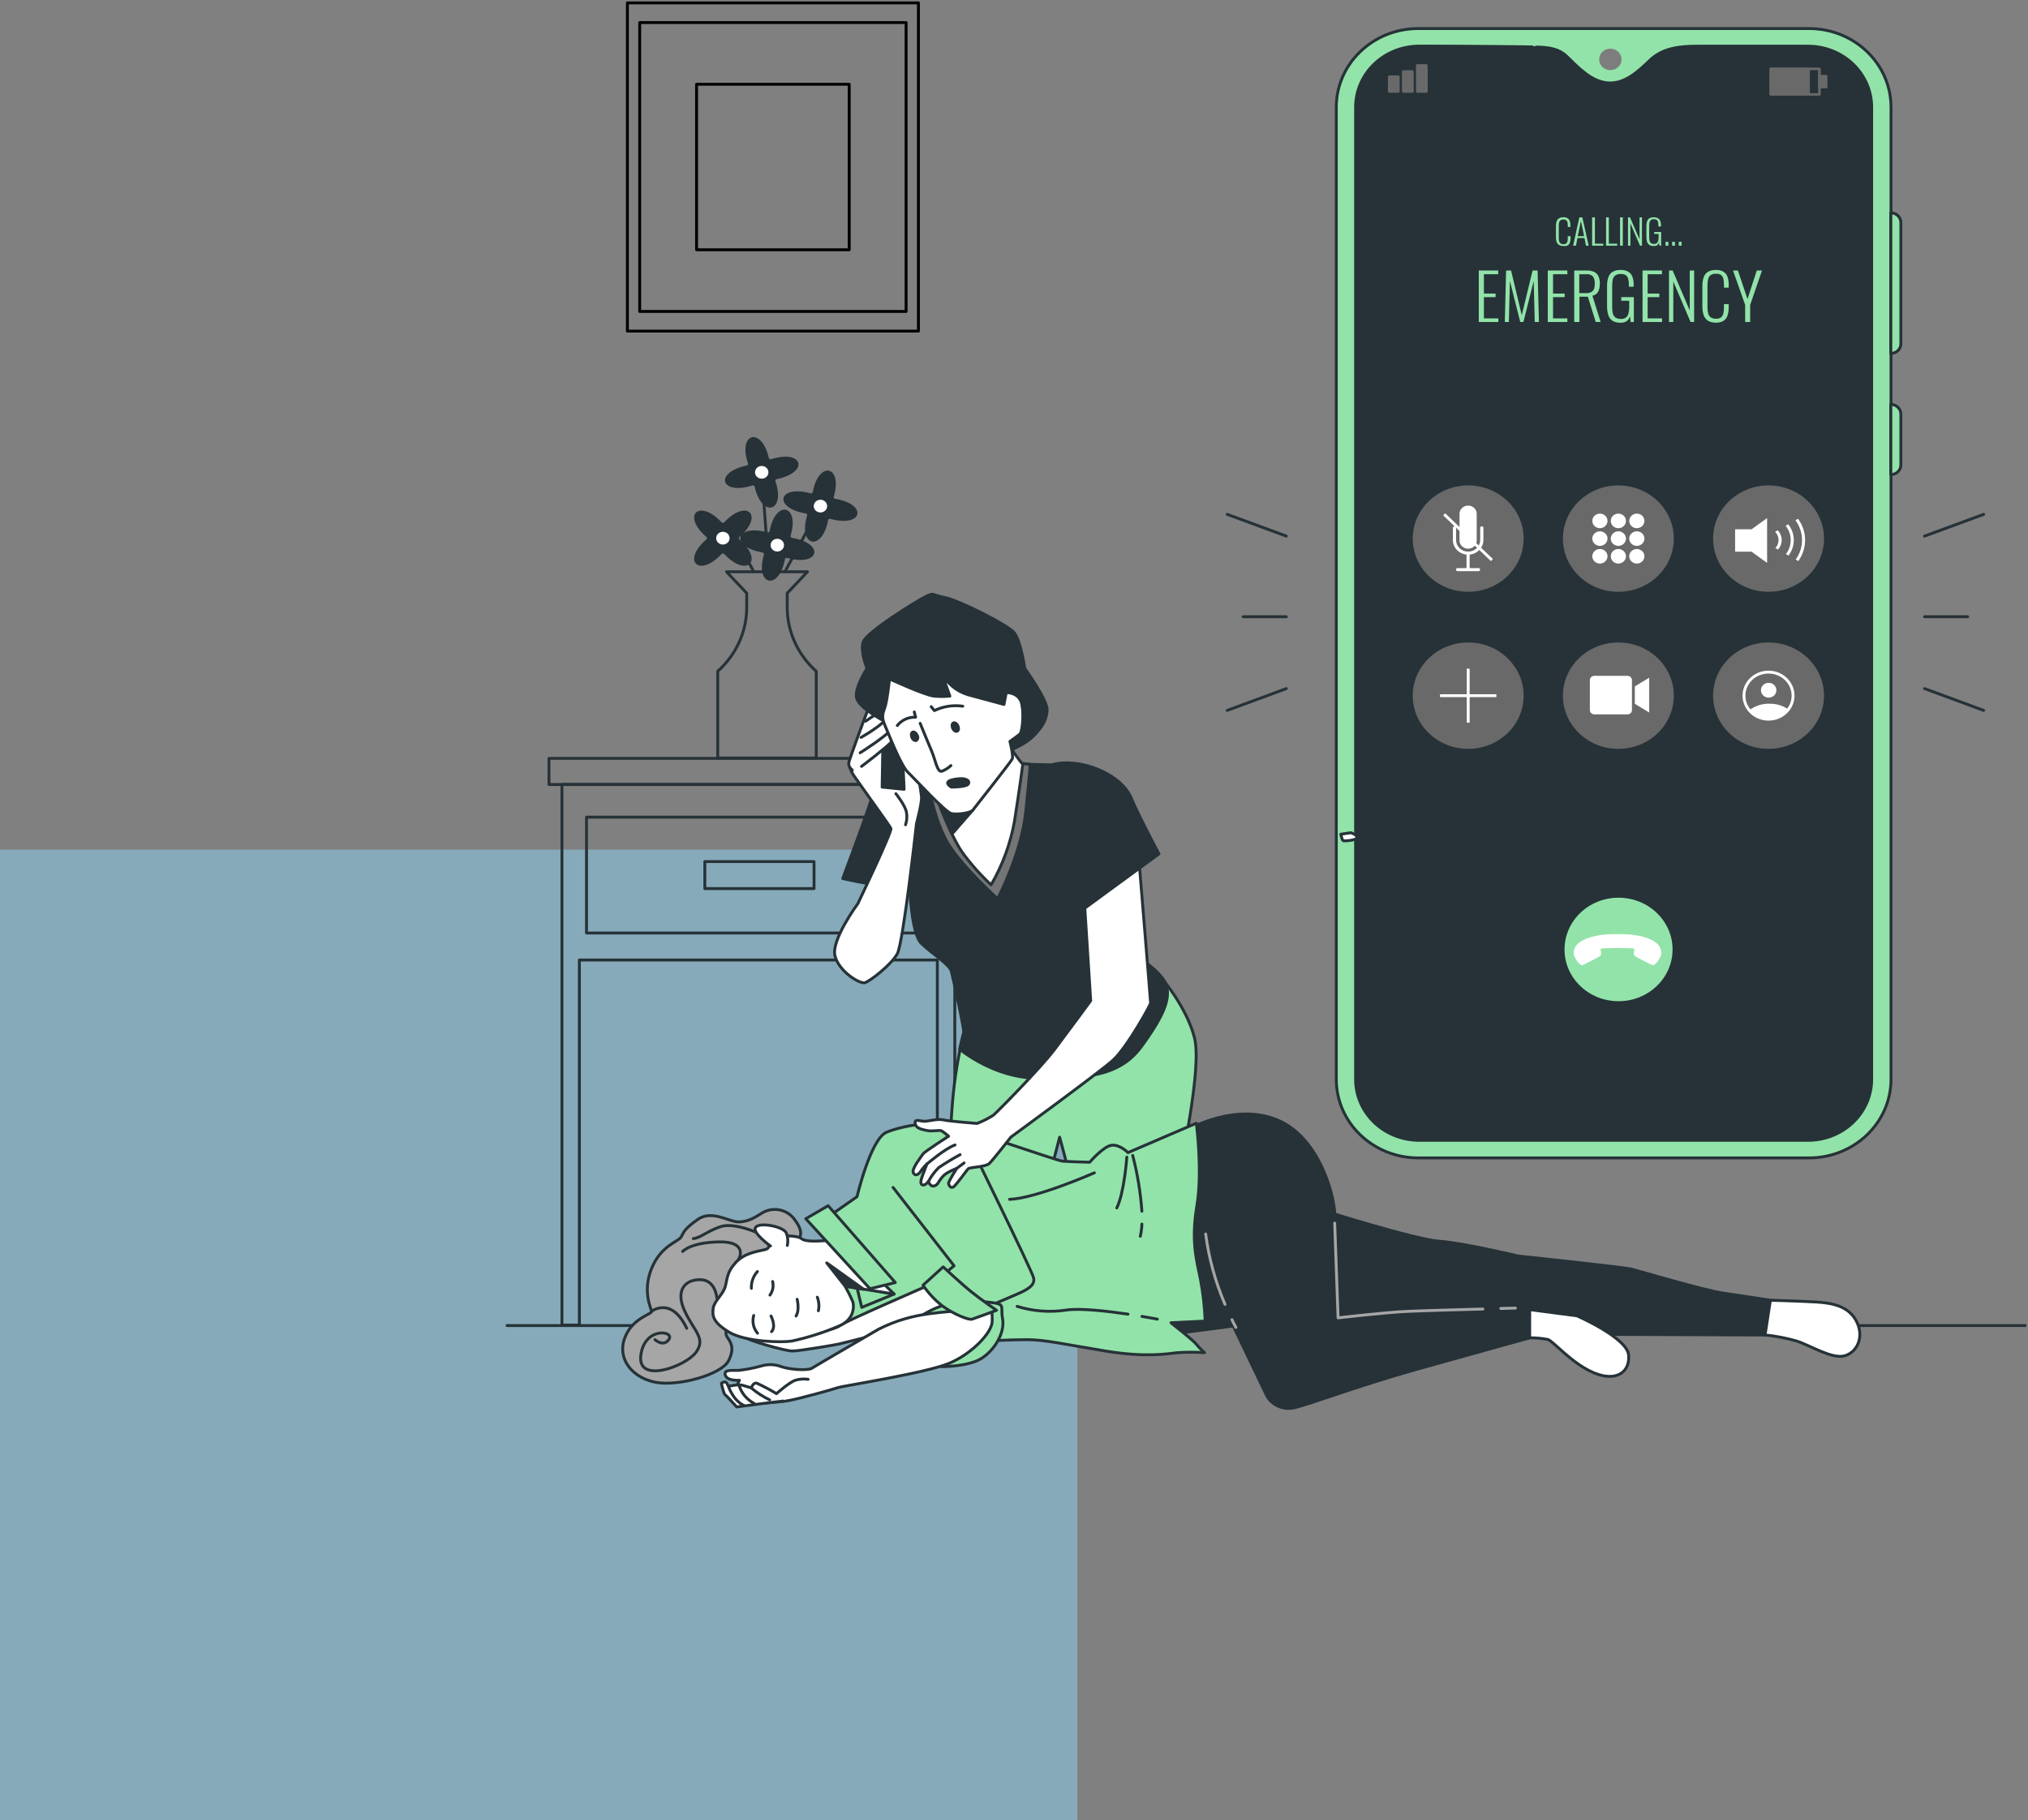 <svg width="704" height="632" viewBox="0 0 704 632" fill="none" xmlns="http://www.w3.org/2000/svg">
<rect x="0" y="0" width="704" height="632" fill="#808080" stroke="none"/>
<rect x="-25" y="295" width="399" height="337" fill="#89C4DB" fill-opacity="0.62"/>
<path d="M176 460.235H703" stroke="#263238" stroke-linecap="round" stroke-linejoin="round"/>
<path d="M261.644 198.519C257.08 188.956 250.955 186.831 250.955 186.831" stroke="#263238" stroke-linecap="round" stroke-linejoin="round"/>
<path d="M269.829 189.286L267.315 198.328" stroke="#263238" stroke-linecap="round" stroke-linejoin="round"/>
<path d="M272.499 198.466L284.805 175.728" stroke="#263238" stroke-linecap="round" stroke-linejoin="round"/>
<path d="M264.424 163.998L266.883 198.221" stroke="#263238" stroke-linecap="round" stroke-linejoin="round"/>
<path d="M273.274 210.876V205.957L280.297 198.519H252.195L259.218 205.957V210.876C259.219 215.039 258.326 219.158 256.593 222.975C254.861 226.792 252.327 230.225 249.149 233.061V263.183H283.343V233.061C280.167 230.224 277.634 226.79 275.902 222.974C274.169 219.157 273.275 215.039 273.274 210.876Z" stroke="#263238" stroke-linecap="round" stroke-linejoin="round"/>
<path d="M256.681 186.418C265.377 178.906 259.24 173.009 251.398 181.349C251.34 181.409 251.27 181.457 251.192 181.49C251.113 181.522 251.029 181.539 250.944 181.539C250.859 181.539 250.774 181.522 250.696 181.49C250.618 181.457 250.548 181.409 250.49 181.349C242.659 173.009 236.511 178.906 245.206 186.418C245.272 186.471 245.324 186.538 245.36 186.613C245.396 186.689 245.415 186.77 245.415 186.853C245.415 186.936 245.396 187.018 245.36 187.093C245.324 187.168 245.272 187.235 245.206 187.289C236.511 194.801 242.659 200.698 250.49 192.357C250.546 192.294 250.616 192.244 250.694 192.209C250.772 192.174 250.858 192.157 250.944 192.157C251.03 192.157 251.115 192.174 251.194 192.209C251.272 192.244 251.342 192.294 251.398 192.357C259.24 200.698 265.377 194.801 256.681 187.289C256.619 187.233 256.569 187.166 256.535 187.091C256.501 187.016 256.484 186.935 256.484 186.853C256.484 186.771 256.501 186.691 256.535 186.616C256.569 186.541 256.619 186.473 256.681 186.418Z" fill="#263238"/>
<path d="M253.769 186.853C253.769 186.317 253.603 185.793 253.293 185.348C252.982 184.902 252.541 184.555 252.025 184.35C251.509 184.145 250.941 184.091 250.393 184.196C249.845 184.3 249.342 184.558 248.947 184.937C248.552 185.316 248.283 185.799 248.174 186.324C248.065 186.85 248.121 187.395 248.335 187.89C248.548 188.385 248.91 188.808 249.375 189.106C249.839 189.404 250.386 189.562 250.944 189.562C251.693 189.562 252.412 189.277 252.941 188.769C253.471 188.261 253.769 187.572 253.769 186.853Z" fill="white" stroke="#263238" stroke-linecap="round" stroke-linejoin="round"/>
<path d="M269.63 166.357C281.072 163.977 278.79 155.934 267.669 159.441C267.588 159.466 267.502 159.475 267.417 159.467C267.331 159.458 267.249 159.432 267.175 159.391C267.101 159.35 267.036 159.295 266.986 159.228C266.936 159.161 266.901 159.085 266.883 159.005C264.402 148.04 256.017 150.218 259.672 160.886C259.699 160.964 259.708 161.046 259.699 161.128C259.691 161.21 259.664 161.289 259.621 161.36C259.578 161.431 259.52 161.493 259.451 161.541C259.381 161.589 259.302 161.623 259.218 161.64C247.787 164.02 250.058 172.063 261.179 168.557C261.261 168.531 261.348 168.522 261.434 168.531C261.52 168.539 261.603 168.564 261.678 168.605C261.753 168.646 261.818 168.702 261.87 168.769C261.921 168.835 261.957 168.912 261.976 168.992C264.446 179.957 272.831 177.779 269.176 167.112C269.149 167.034 269.14 166.951 269.149 166.869C269.158 166.787 269.184 166.708 269.227 166.637C269.27 166.566 269.328 166.504 269.397 166.456C269.467 166.408 269.546 166.374 269.63 166.357Z" fill="#263238"/>
<path d="M266.872 165.348C267.152 164.883 267.282 164.349 267.245 163.814C267.208 163.279 267.006 162.766 266.665 162.34C266.324 161.915 265.859 161.597 265.329 161.425C264.799 161.254 264.228 161.237 263.688 161.377C263.148 161.518 262.664 161.808 262.296 162.213C261.929 162.618 261.695 163.118 261.625 163.65C261.554 164.183 261.65 164.723 261.9 165.203C262.15 165.683 262.543 166.081 263.029 166.347C263.677 166.701 264.445 166.795 265.165 166.607C265.885 166.42 266.499 165.968 266.872 165.348Z" fill="white" stroke="#263238" stroke-linecap="round" stroke-linejoin="round"/>
<path d="M288.227 180.159C299.47 183.262 301.431 175.144 289.911 173.178C289.826 173.167 289.744 173.137 289.672 173.093C289.6 173.048 289.538 172.989 289.492 172.919C289.446 172.849 289.416 172.771 289.404 172.689C289.392 172.608 289.399 172.524 289.424 172.445C292.647 161.65 284.196 159.77 282.146 170.83C282.131 170.911 282.098 170.989 282.05 171.057C282.002 171.125 281.939 171.182 281.866 171.226C281.792 171.269 281.71 171.296 281.625 171.307C281.54 171.318 281.453 171.311 281.371 171.287C270.128 168.195 268.168 176.313 279.687 178.268C279.773 178.281 279.855 178.312 279.927 178.357C279.999 178.403 280.061 178.463 280.107 178.534C280.153 178.604 280.183 178.683 280.195 178.766C280.206 178.848 280.2 178.932 280.175 179.012C276.952 189.807 285.414 191.677 287.452 180.627C287.467 180.545 287.5 180.468 287.549 180.399C287.597 180.331 287.659 180.273 287.732 180.229C287.805 180.185 287.887 180.156 287.972 180.144C288.057 180.132 288.144 180.137 288.227 180.159Z" fill="#263238"/>
<path d="M286.3 178.023C286.774 177.74 287.15 177.327 287.38 176.839C287.61 176.35 287.683 175.807 287.591 175.278C287.499 174.749 287.246 174.259 286.863 173.868C286.48 173.478 285.985 173.205 285.441 173.084C284.896 172.964 284.326 173.001 283.804 173.191C283.281 173.381 282.829 173.716 282.505 174.152C282.181 174.589 281.999 175.108 281.982 175.644C281.966 176.18 282.115 176.708 282.412 177.163C282.811 177.768 283.443 178.199 284.171 178.36C284.899 178.521 285.664 178.4 286.3 178.023Z" fill="white" stroke="#263238" stroke-linecap="round" stroke-linejoin="round"/>
<path d="M273.252 193.727C284.506 196.819 286.456 188.702 274.936 186.747C274.851 186.732 274.771 186.7 274.699 186.654C274.628 186.608 274.567 186.548 274.522 186.478C274.476 186.408 274.446 186.329 274.433 186.248C274.42 186.166 274.426 186.082 274.449 186.003C277.683 175.208 269.221 173.338 267.171 184.388C267.158 184.469 267.126 184.546 267.079 184.614C267.032 184.682 266.97 184.739 266.897 184.783C266.825 184.826 266.744 184.854 266.659 184.865C266.575 184.875 266.489 184.868 266.407 184.845C255.153 181.753 253.193 189.87 264.724 191.825C264.807 191.841 264.887 191.874 264.957 191.921C265.027 191.967 265.086 192.028 265.131 192.097C265.176 192.167 265.205 192.245 265.217 192.326C265.229 192.408 265.223 192.49 265.2 192.569C261.977 203.364 270.439 205.234 272.477 194.184C272.492 194.103 272.525 194.026 272.573 193.958C272.622 193.89 272.685 193.832 272.758 193.789C272.831 193.746 272.913 193.718 272.998 193.707C273.084 193.697 273.17 193.703 273.252 193.727Z" fill="#263238"/>
<path d="M271.325 191.581C271.799 191.297 272.175 190.885 272.405 190.397C272.635 189.908 272.709 189.365 272.617 188.836C272.525 188.307 272.271 187.816 271.889 187.426C271.506 187.035 271.011 186.762 270.466 186.642C269.921 186.521 269.352 186.558 268.829 186.749C268.307 186.939 267.855 187.273 267.53 187.71C267.206 188.147 267.024 188.666 267.008 189.202C266.991 189.738 267.141 190.266 267.437 190.72C267.834 191.328 268.467 191.761 269.196 191.922C269.925 192.083 270.69 191.961 271.325 191.581Z" fill="white" stroke="#263238" stroke-linecap="round" stroke-linejoin="round"/>
<path d="M195.074 272.384V460.065H201.122V333.319H325.389V460.065H331.448V272.384H195.074Z" stroke="#263238" stroke-linecap="round" stroke-linejoin="round"/>
<path d="M335.945 263.311H190.577V272.384H335.945V263.311Z" stroke="#263238" stroke-linecap="round" stroke-linejoin="round"/>
<path d="M323.672 283.721H203.603V323.948H323.672V283.721Z" stroke="#263238" stroke-linecap="round" stroke-linejoin="round"/>
<path d="M282.59 299.148H244.675V308.52H282.59V299.148Z" stroke="#263238" stroke-linecap="round" stroke-linejoin="round"/>
<path d="M318.821 1H217.792V114.964H318.821V1Z" stroke="black" stroke-linecap="round" stroke-linejoin="round"/>
<path d="M314.545 7.843H222.067V108.132H314.545V7.843Z" stroke="black" stroke-linecap="round" stroke-linejoin="round"/>
<path d="M294.796 29.252H241.806V86.723H294.796V29.252Z" stroke="black" stroke-linecap="round" stroke-linejoin="round"/>
<path d="M426.031 178.587L446.533 186.141" stroke="#263238" stroke-linecap="round" stroke-linejoin="round"/>
<path d="M426.031 246.651L446.533 239.086" stroke="#263238" stroke-linecap="round" stroke-linejoin="round"/>
<path d="M446.533 214.128H431.547" stroke="#263238" stroke-linecap="round" stroke-linejoin="round"/>
<path d="M688.59 178.587L668.087 186.141" stroke="#263238" stroke-linecap="round" stroke-linejoin="round"/>
<path d="M688.59 246.651L668.087 239.086" stroke="#263238" stroke-linecap="round" stroke-linejoin="round"/>
<path d="M668.087 214.128H683.062" stroke="#263238" stroke-linecap="round" stroke-linejoin="round"/>
<path d="M627.979 9.914H492.347C476.625 9.914 463.88 22.14 463.88 37.22V374.724C463.88 389.805 476.625 402.031 492.347 402.031H627.979C643.701 402.031 656.446 389.805 656.446 374.724V37.22C656.446 22.14 643.701 9.914 627.979 9.914Z" fill="#92E3A9" stroke="#263238" stroke-linecap="round" stroke-linejoin="round"/>
<path d="M649.733 37.2V374.746C649.733 377.528 649.162 380.282 648.052 382.852C646.942 385.422 645.315 387.757 643.263 389.723C641.212 391.69 638.777 393.249 636.098 394.313C633.418 395.376 630.546 395.923 627.646 395.922H492.668C491.663 395.924 490.66 395.857 489.666 395.72C484.379 395.029 479.532 392.523 476.023 388.667C472.514 384.81 470.58 379.865 470.581 374.746V37.2C470.581 31.581 472.908 26.192 477.05 22.219C481.192 18.245 486.81 16.013 492.668 16.013H496.589C508.773 16.013 532.942 16.226 532.975 16.343C538.248 16.343 541.449 17.214 543.841 19.53C547.652 23.185 552.104 28.179 557.92 28.763C564.001 29.369 568.83 24.641 572.784 20.89C577.215 16.64 583.174 16.035 589.178 16.035H627.646C633.5 16.035 639.115 18.264 643.256 22.232C647.398 26.201 649.727 31.584 649.733 37.2Z" fill="#263238" stroke="#263238" stroke-linecap="round" stroke-linejoin="round"/>
<path d="M559.016 24.354C561.164 24.354 562.904 22.684 562.904 20.624C562.904 18.565 561.164 16.895 559.016 16.895C556.869 16.895 555.128 18.565 555.128 20.624C555.128 22.684 556.869 24.354 559.016 24.354Z" fill="#7D7D7D"/>
<path d="M656.379 122.71V73.909C657.302 73.909 658.188 74.26 658.842 74.885C659.496 75.511 659.865 76.359 659.868 77.245V119.363C659.869 119.803 659.78 120.239 659.605 120.645C659.431 121.052 659.174 121.421 658.849 121.733C658.525 122.044 658.14 122.29 657.716 122.458C657.292 122.625 656.838 122.711 656.379 122.71Z" fill="#92E3A9" stroke="#263238" stroke-linecap="round" stroke-linejoin="round"/>
<path d="M656.379 164.774V140.422C657.304 140.422 658.192 140.774 658.846 141.402C659.5 142.029 659.868 142.881 659.868 143.768V161.427C659.868 162.315 659.5 163.166 658.846 163.794C658.192 164.421 657.304 164.774 656.379 164.774Z" fill="#92E3A9" stroke="#263238" stroke-linecap="round" stroke-linejoin="round"/>
<path d="M465.453 289.65C465.453 289.65 465.885 291.775 466.306 291.913C466.726 292.052 470.924 291.807 471.035 290.777C471.146 289.746 468.886 289.13 468.886 289.13L465.453 289.65Z" fill="white" stroke="#263238" stroke-linejoin="round"/>
<path d="M631.601 33.215H614.72C614.6 33.215 614.484 33.169 614.399 33.088C614.314 33.006 614.266 32.895 614.266 32.78V23.908C614.265 23.85 614.275 23.792 614.298 23.738C614.32 23.684 614.353 23.634 614.395 23.593C614.438 23.551 614.488 23.518 614.544 23.496C614.6 23.473 614.66 23.462 614.72 23.462H631.601C631.722 23.464 631.838 23.513 631.923 23.596C632.008 23.679 632.055 23.791 632.055 23.908V32.78C632.052 32.894 632.004 33.004 631.919 33.085C631.834 33.166 631.721 33.213 631.601 33.215ZM615.186 32.344H631.147V24.343H615.175L615.186 32.344Z" fill="#696969"/>
<path d="M627.879 23.908H614.72V32.779H627.879V23.908Z" fill="#696969"/>
<path d="M627.868 33.162H614.72C614.614 33.162 614.513 33.122 614.438 33.05C614.363 32.978 614.321 32.881 614.321 32.779V23.907C614.321 23.805 614.363 23.707 614.437 23.633C614.512 23.56 614.613 23.517 614.72 23.514H627.868C627.977 23.514 628.081 23.556 628.158 23.63C628.235 23.703 628.278 23.803 628.278 23.907V32.779C628.278 32.831 628.267 32.881 628.246 32.928C628.226 32.975 628.195 33.018 628.157 33.054C628.119 33.089 628.074 33.117 628.024 33.136C627.974 33.154 627.921 33.163 627.868 33.162ZM615.119 32.386H627.469V24.29H615.119V32.386Z" fill="#696969"/>
<path d="M633.938 26.383H631.557V30.293H633.938V26.383Z" fill="#696969"/>
<path d="M633.926 30.676H631.6C631.547 30.677 631.494 30.669 631.444 30.65C631.395 30.631 631.349 30.604 631.311 30.568C631.273 30.532 631.243 30.489 631.222 30.442C631.201 30.395 631.19 30.345 631.19 30.294V26.384C631.19 26.332 631.201 26.282 631.222 26.235C631.243 26.188 631.273 26.145 631.311 26.109C631.349 26.073 631.395 26.046 631.444 26.027C631.494 26.008 631.547 26 631.6 26.001H633.971C634.076 26.001 634.178 26.041 634.253 26.113C634.327 26.185 634.369 26.282 634.369 26.384V30.294C634.37 30.348 634.358 30.401 634.335 30.45C634.313 30.5 634.279 30.544 634.237 30.58C634.196 30.616 634.146 30.643 634.093 30.66C634.039 30.677 633.982 30.682 633.926 30.676ZM631.955 29.911H633.528V26.724H631.955V29.911Z" fill="#696969"/>
<path d="M485.39 26.659H482.3V31.749H485.39V26.659Z" fill="#696969"/>
<path d="M485.391 32.206H482.289C482.16 32.206 482.036 32.156 481.945 32.069C481.853 31.981 481.802 31.862 481.802 31.738V26.659C481.802 26.534 481.853 26.414 481.944 26.325C482.035 26.235 482.159 26.184 482.289 26.181H485.391C485.521 26.184 485.645 26.235 485.736 26.325C485.827 26.414 485.878 26.534 485.878 26.659V31.738C485.878 31.862 485.827 31.981 485.735 32.069C485.644 32.156 485.52 32.206 485.391 32.206ZM482.788 31.27H484.892V27.127H482.788V31.27Z" fill="#696969"/>
<path d="M490.253 24.874H487.163V31.748H490.253V24.874Z" fill="#696969"/>
<path d="M490.253 32.206H487.162C487.033 32.206 486.909 32.157 486.818 32.069C486.726 31.981 486.675 31.862 486.675 31.738V24.875C486.675 24.75 486.726 24.63 486.817 24.54C486.908 24.451 487.032 24.399 487.162 24.396H490.253C490.385 24.396 490.511 24.447 490.605 24.537C490.698 24.626 490.751 24.748 490.751 24.875V31.738C490.751 31.801 490.738 31.862 490.713 31.92C490.688 31.977 490.651 32.029 490.604 32.073C490.558 32.116 490.503 32.151 490.442 32.173C490.382 32.196 490.317 32.207 490.253 32.206ZM487.605 31.271H489.821V25.342H487.605V31.271Z" fill="#696969"/>
<path d="M495.115 22.76H492.025V31.738H495.115V22.76Z" fill="#696969"/>
<path d="M495.115 32.206H492.036C491.906 32.206 491.782 32.156 491.691 32.069C491.6 31.981 491.548 31.862 491.548 31.738V22.76C491.548 22.636 491.6 22.517 491.691 22.429C491.782 22.342 491.906 22.292 492.036 22.292H495.126C495.255 22.292 495.379 22.342 495.471 22.429C495.562 22.517 495.613 22.636 495.613 22.76V31.738C495.615 31.801 495.603 31.863 495.578 31.921C495.554 31.979 495.517 32.032 495.47 32.076C495.423 32.12 495.368 32.154 495.307 32.176C495.246 32.198 495.18 32.208 495.115 32.206ZM492.512 31.27H494.628V23.227H492.512V31.27Z" fill="#696969"/>
<path d="M561.862 348.12C572.494 348.12 581.113 339.852 581.113 329.653C581.113 319.455 572.494 311.187 561.862 311.187C551.23 311.187 542.611 319.455 542.611 329.653C542.611 339.852 551.23 348.12 561.862 348.12Z" fill="#92E3A9" stroke="#263238" stroke-linecap="round" stroke-linejoin="round"/>
<path d="M574.623 327.135C573.194 326.072 569.926 324.542 563.801 324.351H559.249C553.123 324.542 549.856 326.104 548.427 327.135C547.683 327.609 547.092 328.273 546.722 329.052C546.352 329.832 546.217 330.695 546.333 331.544C546.766 332.815 547.528 333.96 548.549 334.87C548.848 335.167 549.158 335.221 549.867 334.87C550.576 334.519 555.405 332.171 555.693 331.682C555.981 331.194 555.582 329.557 555.582 329.557C555.857 329.346 556.206 329.244 556.557 329.271L561.486 329.132L566.426 329.271C566.774 329.243 567.119 329.346 567.39 329.557C567.39 329.557 566.98 331.172 567.29 331.682C567.6 332.192 572.396 334.572 573.105 334.87C573.814 335.167 574.135 335.114 574.435 334.87C575.455 333.96 576.217 332.815 576.65 331.544C576.773 330.701 576.648 329.842 576.29 329.063C575.932 328.284 575.355 327.617 574.623 327.135Z" fill="white"/>
<path d="M561.796 205.468C572.428 205.468 581.047 197.2 581.047 187.002C581.047 176.803 572.428 168.536 561.796 168.536C551.164 168.536 542.545 176.803 542.545 187.002C542.545 197.2 551.164 205.468 561.796 205.468Z" fill="#696969"/>
<path d="M555.394 183.389C556.85 183.389 558.03 182.257 558.03 180.86C558.03 179.464 556.85 178.332 555.394 178.332C553.938 178.332 552.758 179.464 552.758 180.86C552.758 182.257 553.938 183.389 555.394 183.389Z" fill="white"/>
<path d="M561.796 183.389C563.252 183.389 564.433 182.257 564.433 180.86C564.433 179.464 563.252 178.332 561.796 178.332C560.34 178.332 559.16 179.464 559.16 180.86C559.16 182.257 560.34 183.389 561.796 183.389Z" fill="white"/>
<path d="M568.209 183.389C569.665 183.389 570.846 182.257 570.846 180.86C570.846 179.464 569.665 178.332 568.209 178.332C566.753 178.332 565.573 179.464 565.573 180.86C565.573 182.257 566.753 183.389 568.209 183.389Z" fill="white"/>
<path d="M558.03 187.002C558.03 186.502 557.876 186.013 557.586 185.597C557.296 185.181 556.885 184.857 556.403 184.666C555.921 184.474 555.391 184.424 554.88 184.522C554.368 184.619 553.899 184.86 553.53 185.214C553.161 185.567 552.91 186.018 552.808 186.508C552.707 186.999 552.759 187.507 552.958 187.969C553.158 188.432 553.496 188.827 553.929 189.104C554.363 189.382 554.873 189.531 555.394 189.531C556.093 189.531 556.764 189.264 557.258 188.79C557.753 188.316 558.03 187.672 558.03 187.002Z" fill="white"/>
<path d="M564.433 187.002C564.433 186.502 564.278 186.013 563.988 185.597C563.699 185.181 563.287 184.857 562.805 184.666C562.324 184.474 561.793 184.424 561.282 184.522C560.771 184.619 560.301 184.86 559.932 185.214C559.564 185.567 559.313 186.018 559.211 186.508C559.109 186.999 559.161 187.507 559.361 187.969C559.56 188.432 559.898 188.827 560.332 189.104C560.765 189.382 561.275 189.531 561.796 189.531C562.496 189.531 563.166 189.264 563.66 188.79C564.155 188.316 564.433 187.672 564.433 187.002Z" fill="white"/>
<path d="M570.846 187.002C570.846 186.502 570.691 186.013 570.401 185.597C570.112 185.181 569.7 184.857 569.218 184.666C568.737 184.474 568.207 184.424 567.695 184.522C567.184 184.619 566.714 184.86 566.345 185.214C565.977 185.567 565.726 186.018 565.624 186.508C565.522 186.999 565.574 187.507 565.774 187.969C565.973 188.432 566.311 188.827 566.745 189.104C567.178 189.382 567.688 189.531 568.209 189.531C568.908 189.528 569.577 189.26 570.07 188.787C570.564 188.313 570.843 187.672 570.846 187.002Z" fill="white"/>
<path d="M555.394 195.672C556.85 195.672 558.03 194.54 558.03 193.143C558.03 191.746 556.85 190.614 555.394 190.614C553.938 190.614 552.758 191.746 552.758 193.143C552.758 194.54 553.938 195.672 555.394 195.672Z" fill="white"/>
<path d="M561.796 195.672C563.252 195.672 564.433 194.54 564.433 193.143C564.433 191.746 563.252 190.614 561.796 190.614C560.34 190.614 559.16 191.746 559.16 193.143C559.16 194.54 560.34 195.672 561.796 195.672Z" fill="white"/>
<path d="M568.209 195.672C569.665 195.672 570.846 194.54 570.846 193.143C570.846 191.746 569.665 190.614 568.209 190.614C566.753 190.614 565.573 191.746 565.573 193.143C565.573 194.54 566.753 195.672 568.209 195.672Z" fill="white"/>
<path d="M613.934 205.468C624.566 205.468 633.185 197.2 633.185 187.002C633.185 176.803 624.566 168.536 613.934 168.536C603.302 168.536 594.683 176.803 594.683 187.002C594.683 197.2 603.302 205.468 613.934 205.468Z" fill="#696969"/>
<path d="M608.029 183.772H602.325V191.549H608.029L613.434 195.438V179.883L608.029 183.772Z" fill="white"/>
<path d="M621.631 187.523C621.634 189.268 621.047 190.968 619.959 192.368L620.867 192.888C622.072 191.309 622.713 189.399 622.695 187.443C622.677 185.486 622.001 183.588 620.767 182.029L619.859 182.55C621.01 183.972 621.634 185.722 621.631 187.523Z" fill="white"/>
<path d="M625.564 187.522C625.565 189.94 624.792 192.299 623.348 194.28L624.268 194.801C625.814 192.635 626.634 190.068 626.616 187.444C626.598 184.819 625.744 182.262 624.168 180.117L623.26 180.637C624.757 182.646 625.562 185.053 625.564 187.522Z" fill="white"/>
<path d="M617.411 187.522C617.417 188.541 617.022 189.524 616.304 190.274L617.223 190.795C618.063 189.865 618.517 188.671 618.498 187.44C618.48 186.21 617.991 185.029 617.123 184.122L616.204 184.643C616.987 185.412 617.421 186.447 617.411 187.522Z" fill="white"/>
<path d="M613.934 260.006C624.566 260.006 633.185 251.739 633.185 241.54C633.185 231.341 624.566 223.074 613.934 223.074C603.302 223.074 594.683 231.341 594.683 241.54C594.683 251.739 603.302 260.006 613.934 260.006Z" fill="#696969"/>
<path d="M622.441 241.54C622.438 243.156 621.937 244.735 620.999 246.078C620.061 247.42 618.729 248.466 617.172 249.082C615.615 249.699 613.902 249.858 612.25 249.541C610.598 249.224 609.081 248.444 607.892 247.299C606.702 246.155 605.893 244.698 605.566 243.113C605.24 241.528 605.411 239.885 606.057 238.393C606.704 236.901 607.798 235.626 609.2 234.73C610.602 233.834 612.249 233.357 613.934 233.359C615.053 233.359 616.161 233.571 617.194 233.982C618.228 234.393 619.167 234.996 619.957 235.756C620.747 236.516 621.373 237.418 621.799 238.411C622.226 239.403 622.443 240.467 622.441 241.54Z" stroke="white" stroke-miterlimit="10"/>
<path d="M616.658 239.648C616.658 239.139 616.5 238.642 616.205 238.219C615.91 237.796 615.491 237.466 615.001 237.272C614.51 237.078 613.971 237.027 613.45 237.127C612.93 237.227 612.453 237.473 612.078 237.834C611.704 238.195 611.449 238.654 611.347 239.153C611.245 239.653 611.3 240.17 611.504 240.64C611.709 241.109 612.054 241.51 612.496 241.791C612.939 242.073 613.458 242.222 613.988 242.22C614.34 242.22 614.688 242.153 615.013 242.024C615.337 241.894 615.632 241.705 615.88 241.466C616.128 241.227 616.324 240.943 616.458 240.632C616.591 240.32 616.659 239.986 616.658 239.648Z" fill="white"/>
<path d="M620.845 246.311C620.074 247.337 619.064 248.178 617.897 248.766C616.729 249.355 615.435 249.675 614.116 249.702C612.797 249.728 611.49 249.461 610.297 248.921C609.105 248.38 608.059 247.581 607.243 246.587C609.226 245.073 611.699 244.273 614.232 244.324C616.601 244.291 618.919 244.987 620.845 246.311Z" fill="white"/>
<path d="M561.796 260.006C572.428 260.006 581.047 251.739 581.047 241.54C581.047 231.341 572.428 223.074 561.796 223.074C551.164 223.074 542.545 231.341 542.545 241.54C542.545 251.739 551.164 260.006 561.796 260.006Z" fill="#696969"/>
<path d="M564.975 234.655H553.444C552.594 234.655 551.905 235.316 551.905 236.132V246.555C551.905 247.37 552.594 248.032 553.444 248.032H564.975C565.825 248.032 566.515 247.37 566.515 246.555V236.132C566.515 235.316 565.825 234.655 564.975 234.655Z" fill="white"/>
<path d="M567.512 238.32V244.366L572.496 247.383V235.303L567.512 238.32Z" fill="white"/>
<path d="M509.67 260.006C520.303 260.006 528.921 251.739 528.921 241.54C528.921 231.341 520.303 223.074 509.67 223.074C499.038 223.074 490.419 231.341 490.419 241.54C490.419 251.739 499.038 260.006 509.67 260.006Z" fill="#696969"/>
<path d="M509.67 232.158V250.911" stroke="white" stroke-miterlimit="10"/>
<path d="M519.45 241.54H499.889" stroke="white" stroke-miterlimit="10"/>
<path d="M509.67 205.468C520.303 205.468 528.921 197.2 528.921 187.002C528.921 176.803 520.303 168.536 509.67 168.536C499.038 168.536 490.419 176.803 490.419 187.002C490.419 197.2 499.038 205.468 509.67 205.468Z" fill="#696969"/>
<path d="M509.648 190.508C510.04 190.509 510.428 190.436 510.79 190.293C511.152 190.15 511.481 189.94 511.758 189.674C512.035 189.408 512.255 189.093 512.404 188.745C512.553 188.398 512.629 188.025 512.628 187.65V178.576C512.652 178.185 512.594 177.794 512.455 177.426C512.316 177.058 512.1 176.721 511.821 176.436C511.541 176.151 511.203 175.923 510.829 175.768C510.454 175.613 510.051 175.533 509.642 175.533C509.234 175.533 508.831 175.613 508.456 175.768C508.082 175.923 507.744 176.151 507.464 176.436C507.185 176.721 506.969 177.058 506.83 177.426C506.691 177.794 506.633 178.185 506.657 178.576V187.65C506.657 188.026 506.735 188.399 506.885 188.746C507.036 189.093 507.256 189.409 507.534 189.675C507.812 189.94 508.142 190.15 508.504 190.293C508.867 190.436 509.256 190.509 509.648 190.508Z" fill="white"/>
<path d="M514.943 187.512V183.262C514.943 183.121 514.884 182.986 514.78 182.886C514.677 182.786 514.536 182.73 514.389 182.73C514.242 182.73 514.101 182.786 513.997 182.886C513.893 182.986 513.835 183.121 513.835 183.262V187.512C513.835 188.577 513.394 189.598 512.609 190.352C511.824 191.105 510.759 191.528 509.648 191.528C508.538 191.528 507.473 191.105 506.688 190.352C505.902 189.598 505.461 188.577 505.461 187.512V183.262C505.461 183.121 505.403 182.986 505.299 182.886C505.195 182.786 505.054 182.73 504.907 182.73C504.76 182.73 504.62 182.786 504.516 182.886C504.412 182.986 504.354 183.121 504.354 183.262V187.512C504.355 188.763 504.838 189.97 505.711 190.9C506.585 191.83 507.786 192.417 509.083 192.548V197.244H505.982C505.835 197.244 505.694 197.3 505.59 197.4C505.486 197.499 505.428 197.634 505.428 197.775C505.428 197.916 505.486 198.051 505.59 198.151C505.694 198.251 505.835 198.307 505.982 198.307H513.259C513.406 198.307 513.547 198.251 513.651 198.151C513.755 198.051 513.813 197.916 513.813 197.775C513.813 197.634 513.755 197.499 513.651 197.4C513.547 197.3 513.406 197.244 513.259 197.244H510.169V192.548C511.474 192.427 512.686 191.844 513.568 190.913C514.451 189.982 514.941 188.77 514.943 187.512Z" fill="white"/>
<path d="M501.33 178.565L517.9 194.46" stroke="white" stroke-miterlimit="10"/>
<path d="M542.723 85.416C542.158 85.451 541.597 85.305 541.128 85.001C540.753 84.738 540.477 84.365 540.341 83.939C540.193 83.434 540.123 82.912 540.131 82.388V78.478C540.118 77.939 540.192 77.401 540.352 76.884C540.481 76.454 540.758 76.079 541.139 75.821C541.612 75.538 542.165 75.401 542.723 75.428C543.231 75.403 543.735 75.521 544.174 75.768C544.524 76.007 544.788 76.345 544.927 76.735C545.088 77.215 545.163 77.718 545.149 78.223V78.818H544.24V78.244C544.245 77.887 544.207 77.531 544.129 77.181C544.077 76.903 543.924 76.651 543.698 76.47C543.412 76.281 543.068 76.191 542.723 76.215C542.357 76.191 541.993 76.288 541.693 76.491C541.45 76.687 541.286 76.957 541.227 77.256C541.138 77.636 541.097 78.025 541.106 78.414V82.6C541.094 83.008 541.142 83.416 541.25 83.811C541.323 84.103 541.499 84.362 541.748 84.545C542.039 84.72 542.379 84.805 542.723 84.789C543.072 84.812 543.418 84.714 543.698 84.513C543.929 84.322 544.082 84.058 544.129 83.769C544.21 83.402 544.247 83.028 544.24 82.653V82.005H545.204V82.59C545.212 83.106 545.145 83.621 545.005 84.12C544.892 84.545 544.63 84.92 544.262 85.182C543.791 85.423 543.249 85.505 542.723 85.416Z" fill="#92E3A9"/>
<path d="M546.101 85.299L548.261 75.46H549.28L551.495 85.299H550.553L550.044 82.664H547.596L547.086 85.299H546.101ZM547.696 81.995H549.911L548.803 76.682L547.696 81.995Z" fill="#92E3A9"/>
<path d="M552.691 85.299V75.46H553.655V84.609H556.568V85.299H552.691Z" fill="#92E3A9"/>
<path d="M557.532 85.299V75.46H558.495V84.609H561.409V85.299H557.532Z" fill="#92E3A9"/>
<path d="M562.383 85.299V75.46H563.346V85.299H562.383Z" fill="#92E3A9"/>
<path d="M565.141 85.299V75.46H565.828L569.151 83.1V75.46H569.993V85.299H569.306L565.983 77.575V85.299H565.141Z" fill="#92E3A9"/>
<path d="M574.058 85.427C573.523 85.455 572.992 85.321 572.541 85.044C572.173 84.776 571.902 84.404 571.766 83.981C571.603 83.447 571.524 82.892 571.533 82.335V78.499C571.524 77.943 571.599 77.388 571.755 76.852C571.888 76.425 572.164 76.051 572.541 75.79C573.012 75.557 573.534 75.435 574.064 75.435C574.594 75.435 575.116 75.557 575.587 75.79C575.952 76.016 576.228 76.353 576.373 76.746C576.541 77.247 576.62 77.771 576.606 78.297V78.637H575.698V78.201C575.708 77.808 575.663 77.415 575.565 77.033C575.499 76.757 575.335 76.513 575.1 76.342C574.813 76.166 574.475 76.084 574.136 76.108C573.761 76.082 573.388 76.184 573.084 76.395C572.835 76.604 572.671 76.89 572.618 77.203C572.538 77.587 572.501 77.979 572.508 78.371V82.409C572.5 82.82 572.545 83.23 572.641 83.631C572.705 83.938 572.882 84.213 573.139 84.406C573.436 84.607 573.796 84.705 574.158 84.683C574.507 84.702 574.851 84.604 575.133 84.406C575.381 84.203 575.552 83.927 575.62 83.62C575.726 83.217 575.774 82.803 575.764 82.388V81.23H574.247V80.539H576.65V85.299H576.03L575.919 84.237C575.806 84.59 575.586 84.904 575.288 85.14C574.926 85.371 574.491 85.472 574.058 85.427Z" fill="#92E3A9"/>
<path d="M578.178 85.299V83.96H579.153V85.299H578.178Z" fill="#92E3A9"/>
<path d="M580.471 85.299V83.96H581.446V85.299H580.471Z" fill="#92E3A9"/>
<path d="M582.765 85.299V83.96H583.739V85.299H582.765Z" fill="#92E3A9"/>
<path d="M513.347 111.798V93.916H520.093V95.212H515.119V101.927H519.173V103.17H515.119V110.544H520.137V111.798H513.347Z" fill="#92E3A9"/>
<path d="M522.375 111.798L522.829 93.916H524.557L528.267 109.439L532.022 93.916H533.761L534.226 111.798H532.775L532.41 97.56L528.843 111.798H527.736L524.158 97.581L523.781 111.798H522.375Z" fill="#92E3A9"/>
<path d="M537.295 111.798V93.916H544.096V95.212H539.123V101.927H543.166V103.17H539.123V110.544H544.096V111.798H537.295Z" fill="#92E3A9"/>
<path d="M546.478 111.798V93.916H550.742C551.694 93.871 552.643 94.057 553.5 94.457C554.154 94.803 554.662 95.355 554.94 96.019C555.245 96.8 555.392 97.63 555.372 98.463C555.376 99.093 555.298 99.722 555.139 100.333C555.011 100.889 554.745 101.406 554.364 101.842C553.951 102.277 553.397 102.565 552.791 102.66L555.649 111.798H553.943L551.207 103.011H548.283V111.798H546.478ZM548.228 101.778H550.598C551.229 101.812 551.857 101.68 552.415 101.396C552.842 101.157 553.168 100.78 553.334 100.333C553.537 99.744 553.63 99.126 553.611 98.506C553.674 97.642 553.466 96.779 553.013 96.03C552.715 95.722 552.344 95.486 551.932 95.344C551.519 95.201 551.077 95.156 550.642 95.212H548.228V101.778Z" fill="#92E3A9"/>
<path d="M562.461 112.042C561.487 112.096 560.521 111.85 559.703 111.341C559.017 110.84 558.52 110.139 558.285 109.344C557.995 108.37 557.857 107.36 557.875 106.347V99.367C557.856 98.358 557.99 97.352 558.274 96.381C558.504 95.592 559.008 94.902 559.703 94.426C560.572 93.92 561.58 93.68 562.594 93.736C563.521 93.692 564.441 93.898 565.252 94.331C565.919 94.739 566.419 95.354 566.67 96.073C566.981 96.977 567.127 97.926 567.102 98.878V99.558H565.452V98.931C565.472 98.215 565.39 97.501 565.208 96.806C565.084 96.306 564.787 95.86 564.366 95.542C563.834 95.231 563.215 95.087 562.594 95.127C561.913 95.075 561.235 95.264 560.689 95.659C560.239 96.034 559.941 96.549 559.847 97.114C559.706 97.814 559.639 98.526 559.648 99.239V106.602C559.633 107.353 559.715 108.102 559.891 108.834C560.009 109.391 560.327 109.891 560.789 110.247C561.334 110.596 561.984 110.764 562.638 110.725C563.255 110.793 563.876 110.632 564.373 110.274C564.869 109.916 565.204 109.389 565.308 108.802C565.496 108.065 565.582 107.308 565.563 106.549V104.424H562.804V103.16H567.18V111.819H566.072L565.862 109.79C565.669 110.434 565.284 111.011 564.754 111.447C564.087 111.899 563.275 112.11 562.461 112.042Z" fill="#92E3A9"/>
<path d="M570.192 111.798V93.916H576.938V95.212H571.965V101.927H576.019V103.17H571.965V110.544H576.982V111.798H570.192Z" fill="#92E3A9"/>
<path d="M579.375 111.798V93.916H580.648L586.585 107.803V93.916H588.103V111.798H586.862L580.87 97.751V111.798H579.375Z" fill="#92E3A9"/>
<path d="M595.68 112.021C594.648 112.087 593.623 111.822 592.766 111.267C592.077 110.761 591.579 110.051 591.349 109.248C591.082 108.332 590.951 107.384 590.961 106.432V99.324C590.943 98.34 591.078 97.359 591.36 96.413C591.594 95.617 592.101 94.921 592.8 94.437C593.662 93.925 594.667 93.68 595.68 93.736C596.603 93.684 597.521 93.899 598.316 94.352C598.963 94.775 599.446 95.391 599.689 96.105C599.982 96.98 600.12 97.896 600.099 98.814V99.877H598.449V98.814C598.459 98.14 598.392 97.466 598.249 96.806C598.146 96.296 597.865 95.835 597.452 95.499C596.932 95.158 596.307 94.997 595.68 95.042C595.014 94.992 594.351 95.169 593.808 95.542C593.362 95.9 593.06 96.396 592.955 96.944C592.791 97.641 592.716 98.355 592.733 99.069V106.687C592.715 107.432 592.805 108.176 592.999 108.897C593.135 109.427 593.456 109.895 593.907 110.226C594.438 110.541 595.056 110.693 595.68 110.661C596.311 110.706 596.938 110.537 597.452 110.183C597.868 109.828 598.149 109.349 598.249 108.823C598.392 108.148 598.458 107.461 598.449 106.772V105.604H600.099V106.666C600.117 107.607 599.99 108.545 599.723 109.45C599.505 110.21 599.029 110.88 598.371 111.352C597.57 111.841 596.628 112.076 595.68 112.021Z" fill="#92E3A9"/>
<path d="M605.814 111.798V105.858L601.594 93.916H603.3L606.623 103.85L609.846 93.916H611.663L607.553 105.858V111.798H605.814Z" fill="#92E3A9"/>
<path d="M412.606 440.621C412.606 440.621 416.56 435.309 419.252 434.49C421.943 433.672 427.105 438.029 427.559 438.74C428.013 439.452 435.744 443.437 439.344 444.797C442.944 446.157 447.098 453.212 448.128 455.167C449.158 457.122 448.56 459.109 446.068 459.31C443.576 459.512 434.227 455.783 429.597 454.147C424.967 452.51 419.816 451.172 419.816 451.172C419.816 451.172 412.063 445.54 411.875 444.797C411.686 444.053 412.606 440.621 412.606 440.621Z" fill="white" stroke="#263238" stroke-linecap="round" stroke-linejoin="round"/>
<path d="M341.55 463.486C341.55 463.486 355.44 462.052 361.421 459.172C367.402 456.293 415.873 451.735 415.873 451.735L411.819 441.482C411.819 441.482 377.017 444.053 368.255 443.033C359.494 442.013 355.65 441.386 354.587 441.386C353.524 441.386 350.743 451.639 348.395 454.71C346.047 457.781 340.054 460.447 340.054 460.447C340.054 460.447 337.917 463.072 341.55 463.486Z" fill="white" stroke="#263238" stroke-linecap="round" stroke-linejoin="round"/>
<path d="M453.977 446.04C453.977 446.04 457.932 440.727 460.623 439.909C463.315 439.091 468.476 443.458 468.919 444.212C469.363 444.967 477.116 448.898 480.716 450.269C484.316 451.639 488.47 458.673 489.5 460.639C490.53 462.604 489.932 464.57 487.439 464.772C484.947 464.974 475.599 461.244 470.969 459.608C466.339 457.972 461.188 456.633 461.188 456.633C461.188 456.633 453.49 451.002 453.246 450.258C453.002 449.514 453.977 446.04 453.977 446.04Z" fill="#263238" stroke="#263238" stroke-linecap="round" stroke-linejoin="round"/>
<path d="M387.185 463.497C391.971 463.949 396.79 463.995 401.585 463.635C409.936 463.061 433.352 459.544 436.055 459.385C438.758 459.226 459.382 456.771 459.382 456.771C459.382 456.771 461.908 457.217 460.601 453.265C459.293 449.312 454.021 446.019 454.021 446.019C454.021 446.019 439.987 445.541 435.313 445.594C430.638 445.647 401.407 443.171 401.407 443.171C401.407 443.171 385.07 453.807 387.185 463.497Z" fill="#263238" stroke="#263238" stroke-linecap="round" stroke-linejoin="round"/>
<path d="M334.55 358.617C332.652 366.489 331.352 374.482 330.662 382.534C330.019 393.159 324.68 450.981 326.176 454.051C327.671 457.122 333.01 464.676 339.844 463.486C346.678 462.296 350.311 458.567 351.386 456.92C352.46 455.273 367.835 394.827 367.835 394.827C367.835 394.827 371.468 407.577 371.468 410.605C371.468 413.634 368.222 458.206 370.814 460.394C377.593 466.132 385.358 464.708 386.421 464.708C387.484 464.708 394.54 463.072 395.825 461.637C397.11 460.203 406.503 427.414 408.209 415.525C409.914 403.635 417.402 370.847 414.622 360.19C411.842 349.533 403.302 339.683 403.302 339.683C403.302 339.683 396.656 345.219 377.659 353.209C358.663 361.199 341.771 359.361 339.999 358.522C338.227 357.682 334.55 358.617 334.55 358.617Z" fill="#92E3A9" stroke="#263238" stroke-linecap="round" stroke-linejoin="round"/>
<path d="M307.5 267.486C307.5 267.486 303.357 273.288 302.726 276.486C302.095 279.684 292.536 305.035 292.536 305.035C292.536 305.035 301.929 307.16 305.429 307.33L312.584 307.628L315.774 308.244C315.774 308.244 316.406 324.118 319.751 327.475C323.096 330.833 329.62 334.807 330.251 337.24C330.883 339.673 334.87 357.852 334.549 358.617C334.228 359.382 333.12 364.259 333.12 364.259C333.12 364.259 345.05 374.342 360.169 374.342C375.289 374.342 388.182 374.342 396.135 363.505C404.088 352.667 406.325 346.707 404.885 342.127C403.445 337.548 395.658 332.82 394.916 332.055C394.174 331.29 386.642 322.747 386.642 322.747C386.642 322.747 387.595 287.94 386.166 278.93C384.737 269.92 376.463 266.721 372.796 266.105C369.13 265.489 355.14 265.351 355.14 265.351L315.508 263.969L307.5 267.486Z" fill="#263238" stroke="#263238" stroke-linecap="round" stroke-linejoin="round"/>
<path d="M295.726 262.121C295.726 262.121 293.334 264.862 296.513 269.452C299.692 274.042 308.774 286.558 309.273 287.621C309.771 288.683 297.809 313.726 297.809 313.726C297.809 313.726 288.427 326.391 289.856 331.895C291.284 337.399 298.451 341.66 300.201 341.203C301.951 340.746 309.428 334.945 311.499 331.13C313.57 327.316 318.145 285.942 318.145 285.942C318.145 285.942 320.061 278.77 319.895 276.634C319.55 273.653 319.021 270.694 318.311 267.773C317.99 266.859 309.716 247.586 309.716 247.586L298.894 258.572L295.726 262.121Z" fill="white" stroke="#263238" stroke-linecap="round" stroke-linejoin="round"/>
<path d="M311.001 275.572C311.001 275.572 314.18 279.546 314.656 281.947C314.939 283.422 314.832 284.941 314.346 286.367" stroke="#263238" stroke-linecap="round" stroke-linejoin="round"/>
<path d="M306.702 245.046L306.226 273.287L313.858 274.052L312.595 246.417L306.702 245.046Z" fill="#263238" stroke="#263238" stroke-linecap="round" stroke-linejoin="round"/>
<path d="M299.06 266.105C299.06 266.105 308.132 259.241 309.405 257.605C310.133 256.743 310.525 255.665 310.513 254.556L306.215 241.88C306.215 241.88 301.918 245.068 301.275 246.459C300.633 247.851 295.394 262.333 295.072 263.406C294.751 264.479 293.965 265.85 295.87 267.369" fill="white"/>
<path d="M299.06 266.105C299.06 266.105 308.132 259.241 309.405 257.605C310.133 256.743 310.525 255.665 310.513 254.556L306.215 241.88C306.215 241.88 301.918 245.068 301.275 246.459C300.633 247.851 295.394 262.333 295.072 263.406C294.751 264.479 293.965 265.85 295.87 267.369" stroke="#263238" stroke-linecap="round" stroke-linejoin="round"/>
<path d="M298.583 261.377C298.583 261.377 307.334 255.883 309.571 253.132" stroke="#263238" stroke-linecap="round" stroke-linejoin="round"/>
<path d="M298.905 256.033C298.905 256.033 306.858 251.613 308.453 248.595" stroke="#263238" stroke-linecap="round" stroke-linejoin="round"/>
<path d="M300.5 250.391L307.024 245.96" stroke="#263238" stroke-linecap="round" stroke-linejoin="round"/>
<path d="M322.564 273.649C322.564 273.649 324.68 286.325 329.853 294.049C335.026 301.773 346.301 312.058 346.301 312.058C346.301 312.058 354.531 296.44 356.071 281.926C357.611 267.412 357.6 265.393 357.6 265.393L353.169 264.841L322.564 268.326V273.649Z" fill="#757575" stroke="#263238" stroke-linecap="round" stroke-linejoin="round"/>
<path d="M325.167 276.794C325.167 276.794 329.775 289.767 334.029 295.919C336.985 299.983 340.342 303.765 344.053 307.213C348.052 300.332 350.797 292.848 352.172 285.081C354.077 273.022 355.041 265.393 355.041 265.393C353.388 263.427 351.906 261.334 350.61 259.135C349.813 257.297 349.026 255.947 349.026 255.947C349.026 255.947 348.539 264.649 342.812 269.994C337.086 275.338 335.967 276.092 332.633 276.369C329.299 276.645 325.167 276.794 325.167 276.794Z" fill="white" stroke="#263238" stroke-linecap="round" stroke-linejoin="round"/>
<path d="M337.728 281.246L340.032 272.501C336.598 275.561 335.358 276.114 332.644 276.358C329.321 276.666 325.167 276.815 325.167 276.815C325.167 276.815 327.538 283.498 330.473 289.565L337.728 281.246Z" fill="#263238" stroke="#263238" stroke-linecap="round" stroke-linejoin="round"/>
<path d="M300.976 232.073C300.976 232.073 296.678 238.629 297.31 242.146C297.941 245.663 306.703 250.232 306.703 250.232L310.358 240.159C310.358 240.159 321.822 244.133 325.167 244.281C328.512 244.43 335.502 243.825 337.252 244.133C339.002 244.441 349.669 250.232 348.871 251.91C348.073 253.589 347.763 256.947 348.24 257.871C348.89 258.847 349.631 259.765 350.455 260.612C350.455 260.612 355.86 258.487 358.729 255.576C361.598 252.665 363.348 250.083 363.503 246.566C363.658 243.049 355.75 232.073 355.75 232.073C355.75 232.073 354.321 222.447 352.094 219.706C349.868 216.965 332.832 208.411 328.058 207.487C323.284 206.563 324.403 205.66 321.534 207.03C318.665 208.401 300.489 219.546 299.569 223.063C298.65 226.58 300.976 232.073 300.976 232.073Z" fill="#263238" stroke="#263238" stroke-linecap="round" stroke-linejoin="round"/>
<path d="M308.774 235.728C308.774 235.728 321.025 241.381 324.204 241.689C326.045 241.869 327.901 241.869 329.742 241.689L326.718 233.284C327.605 235.173 328.902 236.859 330.521 238.229C332.141 239.6 334.047 240.623 336.111 241.232C342.956 243.059 348.517 244.589 348.517 244.589L349.314 240.467C349.314 240.467 353.933 240.308 354.731 244.589C355.528 248.871 354.731 254.205 354.088 254.811C353.446 255.416 350.588 257.414 350.588 257.414C350.588 257.414 351.862 262.45 351.386 263.513C350.909 264.575 338.526 280.183 337.728 281.246C336.931 282.308 332.323 282.924 330.252 282.468C328.18 282.011 317.846 270.706 315.298 268.273C312.751 265.839 308.929 255.905 307.545 252.696C306.16 249.488 306.105 248.574 307.068 245.981C308.032 243.389 308.774 235.728 308.774 235.728Z" fill="white" stroke="#263238" stroke-linecap="round" stroke-linejoin="round"/>
<path d="M319.43 251.145C319.43 251.145 322.144 257.871 323.407 260.771C324.669 263.672 325.323 268.209 326.918 267.784C328.106 267.338 329.187 266.666 330.097 265.808" stroke="#263238" stroke-linecap="round" stroke-linejoin="round"/>
<path d="M330.251 273.287C330.251 273.287 335.025 273.287 335.978 272.363C336.931 271.439 335.823 270.079 332.799 270.387C329.775 270.695 327.394 271.449 330.251 273.287Z" fill="#263238" stroke="#263238" stroke-linecap="round" stroke-linejoin="round"/>
<path d="M332.987 251.857C333.463 252.919 333.231 253.982 332.467 254.333C331.702 254.683 330.694 254.067 330.251 253.026C329.808 251.984 329.996 250.901 330.761 250.55C331.525 250.199 332.533 250.805 332.987 251.857Z" fill="#263238"/>
<path d="M318.821 255.066C319.081 255.463 319.173 255.94 319.079 256.401C318.984 256.861 318.709 257.269 318.311 257.541C317.536 257.86 316.528 257.276 316.096 256.234C315.664 255.193 315.852 254.109 316.616 253.759C317.381 253.408 318.344 254.014 318.821 255.066Z" fill="#263238"/>
<path d="M311.488 251.91C312.225 250.968 313.19 250.211 314.299 249.706C315.409 249.201 316.63 248.962 317.857 249.01L317.381 247.182" stroke="#263238" stroke-linecap="round" stroke-linejoin="round"/>
<path d="M323.251 245.354L324.359 246.725C327.4 245.248 330.845 244.713 334.217 245.195" stroke="#263238" stroke-linecap="round" stroke-linejoin="round"/>
<path d="M458.806 420.115C458.806 420.115 491.15 430.357 499.634 430.963C508.119 431.568 526.96 436.084 526.96 436.084C526.96 436.084 563.69 439.994 566.249 440.621C568.807 441.248 592.002 448.154 598.603 449.057C605.205 449.96 614.62 451.469 614.62 451.469L612.737 463.518L537.04 463.22L455.073 467.736L433.33 455.358L411.033 449.939C411.033 449.939 407.887 428.848 408.818 423.122C409.748 417.395 414.478 413.187 427.648 413.782C440.818 414.377 458.806 420.115 458.806 420.115Z" fill="#263238" stroke="#263238" stroke-linecap="round" stroke-linejoin="round"/>
<path d="M413.237 391.746C413.237 391.746 428.988 382.916 443.299 388.803C457.61 394.689 462.926 413.91 463.336 421.166C463.746 428.423 461.498 453.137 461.498 453.137C467.204 452.56 472.94 452.297 478.677 452.351C486.652 452.553 520.591 455.103 523.249 454.901C525.908 454.699 531.003 454.71 531.003 454.71V464.516C531.003 464.516 511.785 469.829 491.548 475.503C471.311 481.177 453.888 487.86 449.014 488.837C447.067 489.214 445.044 488.931 443.29 488.035C441.536 487.14 440.161 485.688 439.4 483.928C438.17 481.187 421.201 446.666 417.324 436.275C413.447 425.884 411.177 419.02 411.177 417.448C411.177 415.875 413.237 391.746 413.237 391.746Z" fill="#263238" stroke="#263238" stroke-linecap="round" stroke-linejoin="round"/>
<path d="M520.979 454.306L526.052 454.168" stroke="#A6A6A6" stroke-linecap="round" stroke-linejoin="round"/>
<path d="M463.325 424.684L464.499 457.568C464.499 457.568 480.472 455.698 488.259 455.326C492.9 455.103 505.405 454.742 514.776 454.498" stroke="#A6A6A6" stroke-linecap="round" stroke-linejoin="round"/>
<path d="M425.244 452.872C421.888 445.047 419.631 436.829 418.532 428.434" stroke="#A6A6A6" stroke-linecap="round" stroke-linejoin="round"/>
<path d="M429.043 460.894C429.043 460.894 428.5 459.916 427.647 458.184" stroke="#A6A6A6" stroke-linecap="round" stroke-linejoin="round"/>
<path d="M531.014 454.721L547.374 456.846C547.374 456.846 564.964 464.496 565.374 470.573C565.783 476.651 560.877 479.796 553.311 476.651C545.746 473.506 539.2 465.675 537.361 465.08C535.273 464.67 533.145 464.474 531.014 464.496V454.721Z" fill="white" stroke="#263238" stroke-linecap="round" stroke-linejoin="round"/>
<path d="M287.696 422.357L297.51 415.493C297.51 415.493 302.206 395.486 307.733 393.127C313.26 390.768 325.312 389.015 329.809 390.386C334.306 391.756 367.026 402.934 368.665 403.136C370.305 403.338 378.28 403.529 378.28 403.529C378.28 403.529 382.976 398.036 385.845 397.643C388.714 397.25 391.561 400.193 391.561 400.193L415.287 389.993C415.287 389.993 417.502 406.472 415.486 418.627C413.47 430.782 415.287 437.263 416.715 444.127C417.634 448.934 418.182 453.799 418.355 458.683L406.492 459.268C406.492 459.268 414.245 465.356 415.287 466.705C416.145 467.767 417.101 468.752 418.144 469.649C415.014 469.433 411.871 469.433 408.74 469.649C405.063 470.042 397.907 471.412 383.597 469.054C369.286 466.695 362.739 465.133 356.393 465.133C350.046 465.133 340.243 465.728 340.243 465.728C340.243 465.728 314.268 459.64 312.23 459.448C310.192 459.257 302.417 461.212 299.548 461.573C296.679 461.935 293.422 461.765 293.422 457.058C293.422 452.351 293.622 447.846 292.603 444.117C291.584 440.387 287.696 422.357 287.696 422.357Z" fill="#92E3A9" stroke="#263238" stroke-linecap="round" stroke-linejoin="round"/>
<path d="M391.571 456.282C384.349 455.22 375.111 454.157 370.304 454.837C364.543 455.733 358.643 455.299 353.091 453.573" stroke="#263238" stroke-linecap="round" stroke-linejoin="round"/>
<path d="M401.762 458.014C401.762 458.014 399.624 457.6 396.401 457.058" stroke="#263238" stroke-linecap="round" stroke-linejoin="round"/>
<path d="M379.908 407.205C379.908 407.205 359.715 416.099 350.444 416.417L379.908 407.205Z" fill="#92E3A9"/>
<path d="M379.908 407.205C379.908 407.205 359.715 416.099 350.444 416.417" stroke="#263238" stroke-linecap="round" stroke-linejoin="round"/>
<path d="M391.162 401.755C391.162 401.755 390.342 413.92 387.684 419.414" stroke="#263238" stroke-linecap="round" stroke-linejoin="round"/>
<path d="M396.401 424.992C396.338 426.42 396.157 427.841 395.858 429.242" stroke="#263238" stroke-linecap="round" stroke-linejoin="round"/>
<path d="M393.2 401.17C394.865 407.526 395.932 414.012 396.39 420.55" stroke="#263238" stroke-linecap="round" stroke-linejoin="round"/>
<path d="M323.672 445.668C323.672 445.668 292.281 459.279 291.329 460.362C290.376 461.446 280.175 463.624 277.528 464.177C274.88 464.729 257.667 463.114 258.42 464.177C259.174 465.239 272.421 469.075 275.035 469.075C277.649 469.075 289.789 466.95 290.919 466.716C292.049 466.482 322.321 458.907 326.098 457.642C328.4 456.87 330.625 455.899 332.744 454.742L323.672 445.668Z" fill="white" stroke="#263238" stroke-linecap="round" stroke-linejoin="round"/>
<path d="M310.015 412.285L331.193 439.495L323.672 445.668L336.111 456.559C336.111 456.559 349.403 450.938 353.136 449.302C356.868 447.666 359.372 446.221 358.807 443.681C358.242 441.142 336.299 396.517 336.299 396.517" fill="#92E3A9"/>
<path d="M310.015 412.285L331.193 439.495L323.672 445.668L336.111 456.559C336.111 456.559 349.403 450.938 353.136 449.302C356.868 447.666 359.372 446.221 358.807 443.681C358.242 441.142 336.299 396.517 336.299 396.517" stroke="#263238" stroke-linecap="round" stroke-linejoin="round"/>
<path d="M326.84 474.515C326.84 474.515 335.923 474.515 340.464 471.795C345.006 469.075 348.971 462.902 348.03 457.823C347.088 452.744 350.112 452.744 340.276 451.841C333.141 451.15 325.978 452.883 320.039 456.739C316.063 459.098 314.745 461.818 322.875 461.638C331.005 461.457 336.3 462.179 333.652 464.719C331.005 467.258 324.78 473.24 326.84 474.515Z" fill="#92E3A9" stroke="#263238" stroke-linecap="round" stroke-linejoin="round"/>
<path d="M305.097 461.446C305.097 461.446 283.155 474.196 281.837 475.056C280.519 475.917 274.46 475.598 271.236 474.514C268.938 473.641 266.391 473.577 264.048 474.334C261.633 474.988 259.171 475.471 256.682 475.779C254.599 475.959 251.144 475.237 251.764 477.415C252.384 479.593 256.682 479.232 256.682 479.232C256.682 479.232 253.27 486.128 254.223 486.85C255.175 487.573 268.966 487.211 273.695 486.308C278.425 485.405 289.402 482.313 290.908 481.771C292.415 481.23 321.734 476.693 329.676 473.271C337.618 469.85 344.43 462.572 344.43 458.758C344.43 454.943 345.006 453.137 336.3 454.593C327.594 456.048 317.769 455.103 305.097 461.446Z" fill="white" stroke="#263238" stroke-linecap="round" stroke-linejoin="round"/>
<path d="M271.923 486.447C271.158 486.447 255.729 488.487 255.729 488.487C255.729 488.487 252.284 484.64 251.708 484.237C251.132 483.833 250.434 480.284 250.434 480.284C250.434 480.284 251.763 479.221 252.328 480.284L252.893 481.347C252.893 481.347 256.294 480.486 257.811 480.985C259.085 481.389 260.835 481.888 260.835 481.888C260.835 481.888 261.4 479.891 262.729 480.252C265.075 481.33 267.349 482.543 269.541 483.886C269.541 483.886 273.972 479.944 276.11 479.221C277.542 478.793 279.057 478.684 280.54 478.903" fill="white"/>
<path d="M271.923 486.447C271.158 486.447 255.729 488.487 255.729 488.487C255.729 488.487 252.284 484.64 251.708 484.237C251.132 483.833 250.434 480.284 250.434 480.284C250.434 480.284 251.763 479.221 252.328 480.284L252.893 481.347C252.893 481.347 256.294 480.486 257.811 480.985C259.085 481.389 260.835 481.888 260.835 481.888C260.835 481.888 261.4 479.891 262.729 480.252C265.075 481.33 267.349 482.543 269.541 483.886C269.541 483.886 273.972 479.944 276.11 479.221C277.542 478.793 279.057 478.684 280.54 478.903" stroke="#263238" stroke-linecap="round" stroke-linejoin="round"/>
<path d="M260.835 481.953C262.766 483.563 264.898 484.937 267.182 486.043" stroke="#263238" stroke-linecap="round" stroke-linejoin="round"/>
<path d="M256.57 481.06C257.405 483.734 259.303 485.986 261.854 487.329" stroke="#263238" stroke-linecap="round" stroke-linejoin="round"/>
<path d="M252.894 481.411C252.894 481.411 254.478 486.287 258.255 487.977" stroke="#263238" stroke-linecap="round" stroke-linejoin="round"/>
<path d="M327.416 439.867C327.416 439.867 333.84 445.849 337.241 448.569C340.641 451.289 345.947 454.944 345.947 454.944C345.947 454.944 338.57 457.664 337.44 458.025C336.31 458.386 331.193 456.389 327.228 453.488C324.573 451.428 322.274 448.979 320.416 446.231L327.416 439.867Z" fill="#92E3A9" stroke="#263238" stroke-linecap="round" stroke-linejoin="round"/>
<path d="M297.509 447.071L299.138 453.934L310.391 449.302L297.509 447.071Z" fill="#92E3A9" stroke="#263238" stroke-linecap="round" stroke-linejoin="round"/>
<path d="M271.048 430.07C272.716 430.468 274.443 430.59 276.154 430.431C278.236 430.07 278.99 427.52 275.777 423.355C274.595 421.71 272.809 420.553 270.776 420.116C268.743 419.679 266.613 419.993 264.812 420.996C262.164 422.622 260.082 424.078 256.681 424.258C253.281 424.439 247.222 419.902 242.282 423.355C237.342 426.808 237.364 427.892 236.422 429.518C235.481 431.143 229.444 432.418 226.199 440.408C222.953 448.398 226.01 454.221 226.199 455.283C226.387 456.346 219.209 457.642 216.75 464.899C214.291 472.156 219.774 478.51 227.716 479.955C235.658 481.4 250.412 477.235 252.871 472.517C255.33 467.8 253.436 465.802 252.306 464.017C252.12 463.67 252.013 463.288 251.994 462.898C251.974 462.508 252.041 462.118 252.191 461.755C252.341 461.391 252.57 461.063 252.863 460.792C253.156 460.521 253.506 460.312 253.89 460.182C254.654 460.182 253.513 458.003 254.278 452.022C255.042 446.04 257.302 439.675 262.22 437.688C267.138 435.701 271.081 436.233 272.056 434.777C273.03 433.321 271.048 430.07 271.048 430.07Z" fill="#A6A6A6" stroke="#263238" stroke-linecap="round" stroke-linejoin="round"/>
<path d="M248.839 450.598C248.839 450.598 248.43 444.52 243.301 444.318C238.173 444.116 234.296 447.655 237.575 454.943C240.853 462.232 245.14 464.559 241.662 469.457C238.184 474.355 221.214 480.645 222.444 470.637C223.673 460.628 234.096 462.009 232.258 464.952C230.419 467.895 227.351 465.143 227.351 465.143" stroke="#263238" stroke-linecap="round" stroke-linejoin="round"/>
<path d="M226.199 455.284C226.199 455.284 233.077 449.971 238.383 461.191" stroke="#263238" stroke-linecap="round" stroke-linejoin="round"/>
<path d="M236.977 434.511C236.977 434.511 239.635 431.377 249.659 431.186C259.683 430.994 257.158 437.21 255.353 438.411" stroke="#263238" stroke-linecap="round" stroke-linejoin="round"/>
<path d="M262.951 428.041C262.951 428.041 254.765 424.312 250.069 425.916C245.373 427.52 243.113 429.837 240.665 430.038" stroke="#263238" stroke-linecap="round" stroke-linejoin="round"/>
<path d="M293.367 446.571L310.381 449.291L290.897 430.251C290.897 430.251 280.308 431.877 278.226 430.07C276.143 428.264 265.177 429.518 265.177 429.518C265.177 429.518 268.766 433.152 265.554 433.874C262.342 434.597 258.365 435.149 255.341 438.411C252.317 441.673 252.506 444.032 251.753 446.752C250.999 449.472 247.964 451.65 247.588 454.189C247.211 456.729 247.399 459.098 253.126 462.541C258.853 465.983 271.469 466.164 274.88 465.622C280.532 464.398 286.042 462.636 291.329 460.362C296.812 458.004 296.435 453.286 296.059 452.022C295.265 450.16 294.366 448.34 293.367 446.571Z" fill="white" stroke="#263238" stroke-linecap="round" stroke-linejoin="round"/>
<path d="M293.367 446.571L286.998 438.485L299.791 447.644L293.367 446.571Z" fill="#263238" stroke="#263238" stroke-linecap="round" stroke-linejoin="round"/>
<path d="M276.718 451.108C276.718 451.108 277.671 454.742 276.342 456.92" stroke="#263238" stroke-linecap="round" stroke-linejoin="round"/>
<path d="M283.719 450.386C284.299 451.894 284.429 453.528 284.095 455.103" stroke="#263238" stroke-linecap="round" stroke-linejoin="round"/>
<path d="M268.213 444.945C268.412 445.751 268.432 446.588 268.269 447.401C268.107 448.214 267.767 448.985 267.271 449.663" stroke="#263238" stroke-linecap="round" stroke-linejoin="round"/>
<path d="M267.647 456.92C267.647 456.92 269.542 460.543 267.836 462.36" stroke="#263238" stroke-linecap="round" stroke-linejoin="round"/>
<path d="M260.836 447.304C260.732 445.183 261.477 443.104 262.918 441.492" stroke="#263238" stroke-linecap="round" stroke-linejoin="round"/>
<path d="M261.644 456.739C261.341 457.794 261.304 458.902 261.535 459.974C261.766 461.045 262.259 462.048 262.973 462.901" stroke="#263238" stroke-linecap="round" stroke-linejoin="round"/>
<path d="M267.458 432.61C267.458 432.61 260.812 427.892 262.352 426.075C263.892 424.258 272 425.895 272.941 428.073C273.502 429.456 273.633 430.965 273.318 432.418" fill="white"/>
<path d="M267.458 432.61C267.458 432.61 260.812 427.892 262.352 426.075C263.892 424.258 272 425.895 272.941 428.073C273.502 429.456 273.633 430.965 273.318 432.418" stroke="#263238" stroke-linecap="round" stroke-linejoin="round"/>
<path d="M287.485 418.628L279.72 423.143L302.006 447.464L310.801 445.307L287.485 418.628Z" fill="#92E3A9" stroke="#263238" stroke-linecap="round" stroke-linejoin="round"/>
<path d="M614.576 451.448C614.576 451.448 624.944 451.745 630.282 452.054C635.621 452.362 641.569 453.254 644.416 458.684C647.263 464.113 644.726 469.532 640.329 470.743C635.931 471.954 628.399 467.12 623.714 465.622C620.128 464.59 616.449 463.878 612.726 463.497L614.576 451.448Z" fill="white" stroke="#263238" stroke-linecap="round" stroke-linejoin="round"/>
<path d="M376.407 312.515L378.622 347.472C378.622 347.472 370.869 358.001 366.051 364.418C361.232 370.836 346.312 385.945 344.883 387.167C343.09 388.33 341.17 389.303 339.157 390.067C339.157 390.067 329.443 389.302 327.537 388.845C325.632 388.389 322.918 389.143 321.335 389.302C319.751 389.462 317.513 388.24 317.668 389.908C317.823 391.576 319.418 392.033 321.645 392.5C323.871 392.968 326.075 392.203 326.906 392.66C327.738 393.221 328.534 393.832 329.288 394.487C329.288 394.487 320.903 399.885 320.426 400.65C319.95 401.415 316.394 405.782 317.037 407.163C317.679 408.544 318.942 407.769 319.584 406.706C320.229 405.768 320.971 404.896 321.8 404.103C321.8 404.103 320.526 407.29 320.05 408.682C319.573 410.074 319.407 411.285 320.36 411.434C321.312 411.583 322.276 410.212 322.276 410.212C322.276 410.212 322.907 412.199 324.347 411.742C325.787 411.285 325.377 410.563 327.449 408.279C328.556 407.035 332.145 405.633 332.145 405.633C332.145 405.633 329.121 410.361 329.276 410.945C329.432 411.53 329.919 412.624 330.871 412.167C331.824 411.71 335.479 406.366 336.122 405.792C336.764 405.219 342.17 405.187 343.443 403.965C344.717 402.743 350.92 394.806 350.92 394.806C350.92 394.806 381.635 372.366 386.365 368.095C391.095 363.823 399.413 348.97 399.413 348.247C399.413 347.525 395.437 299.372 395.437 299.372L376.407 312.515Z" fill="white" stroke="#263238" stroke-linecap="round" stroke-linejoin="round"/>
<path d="M321.822 404.103C321.822 404.103 328.025 398.791 331.525 397.537" stroke="#263238" stroke-linecap="round" stroke-linejoin="round"/>
<path d="M322.299 410.212C323.224 408.433 324.435 406.805 325.888 405.388C328.27 403.775 330.736 402.279 333.276 400.905" stroke="#263238" stroke-linecap="round" stroke-linejoin="round"/>
<path d="M332.168 405.633L334.671 403.773" stroke="#263238" stroke-linecap="round" stroke-linejoin="round"/>
<path d="M371.633 279.695L375.61 316.022L402.315 296.482C402.315 296.482 394.894 282.542 392.767 277.251C389.256 268.549 374.624 262.907 365.231 265.5" fill="#263238"/>
<path d="M371.633 279.695L375.61 316.022L402.315 296.482C402.315 296.482 394.894 282.542 392.767 277.251C389.256 268.549 374.624 262.907 365.231 265.5" stroke="#263238" stroke-linecap="round" stroke-linejoin="round"/>
</svg>

